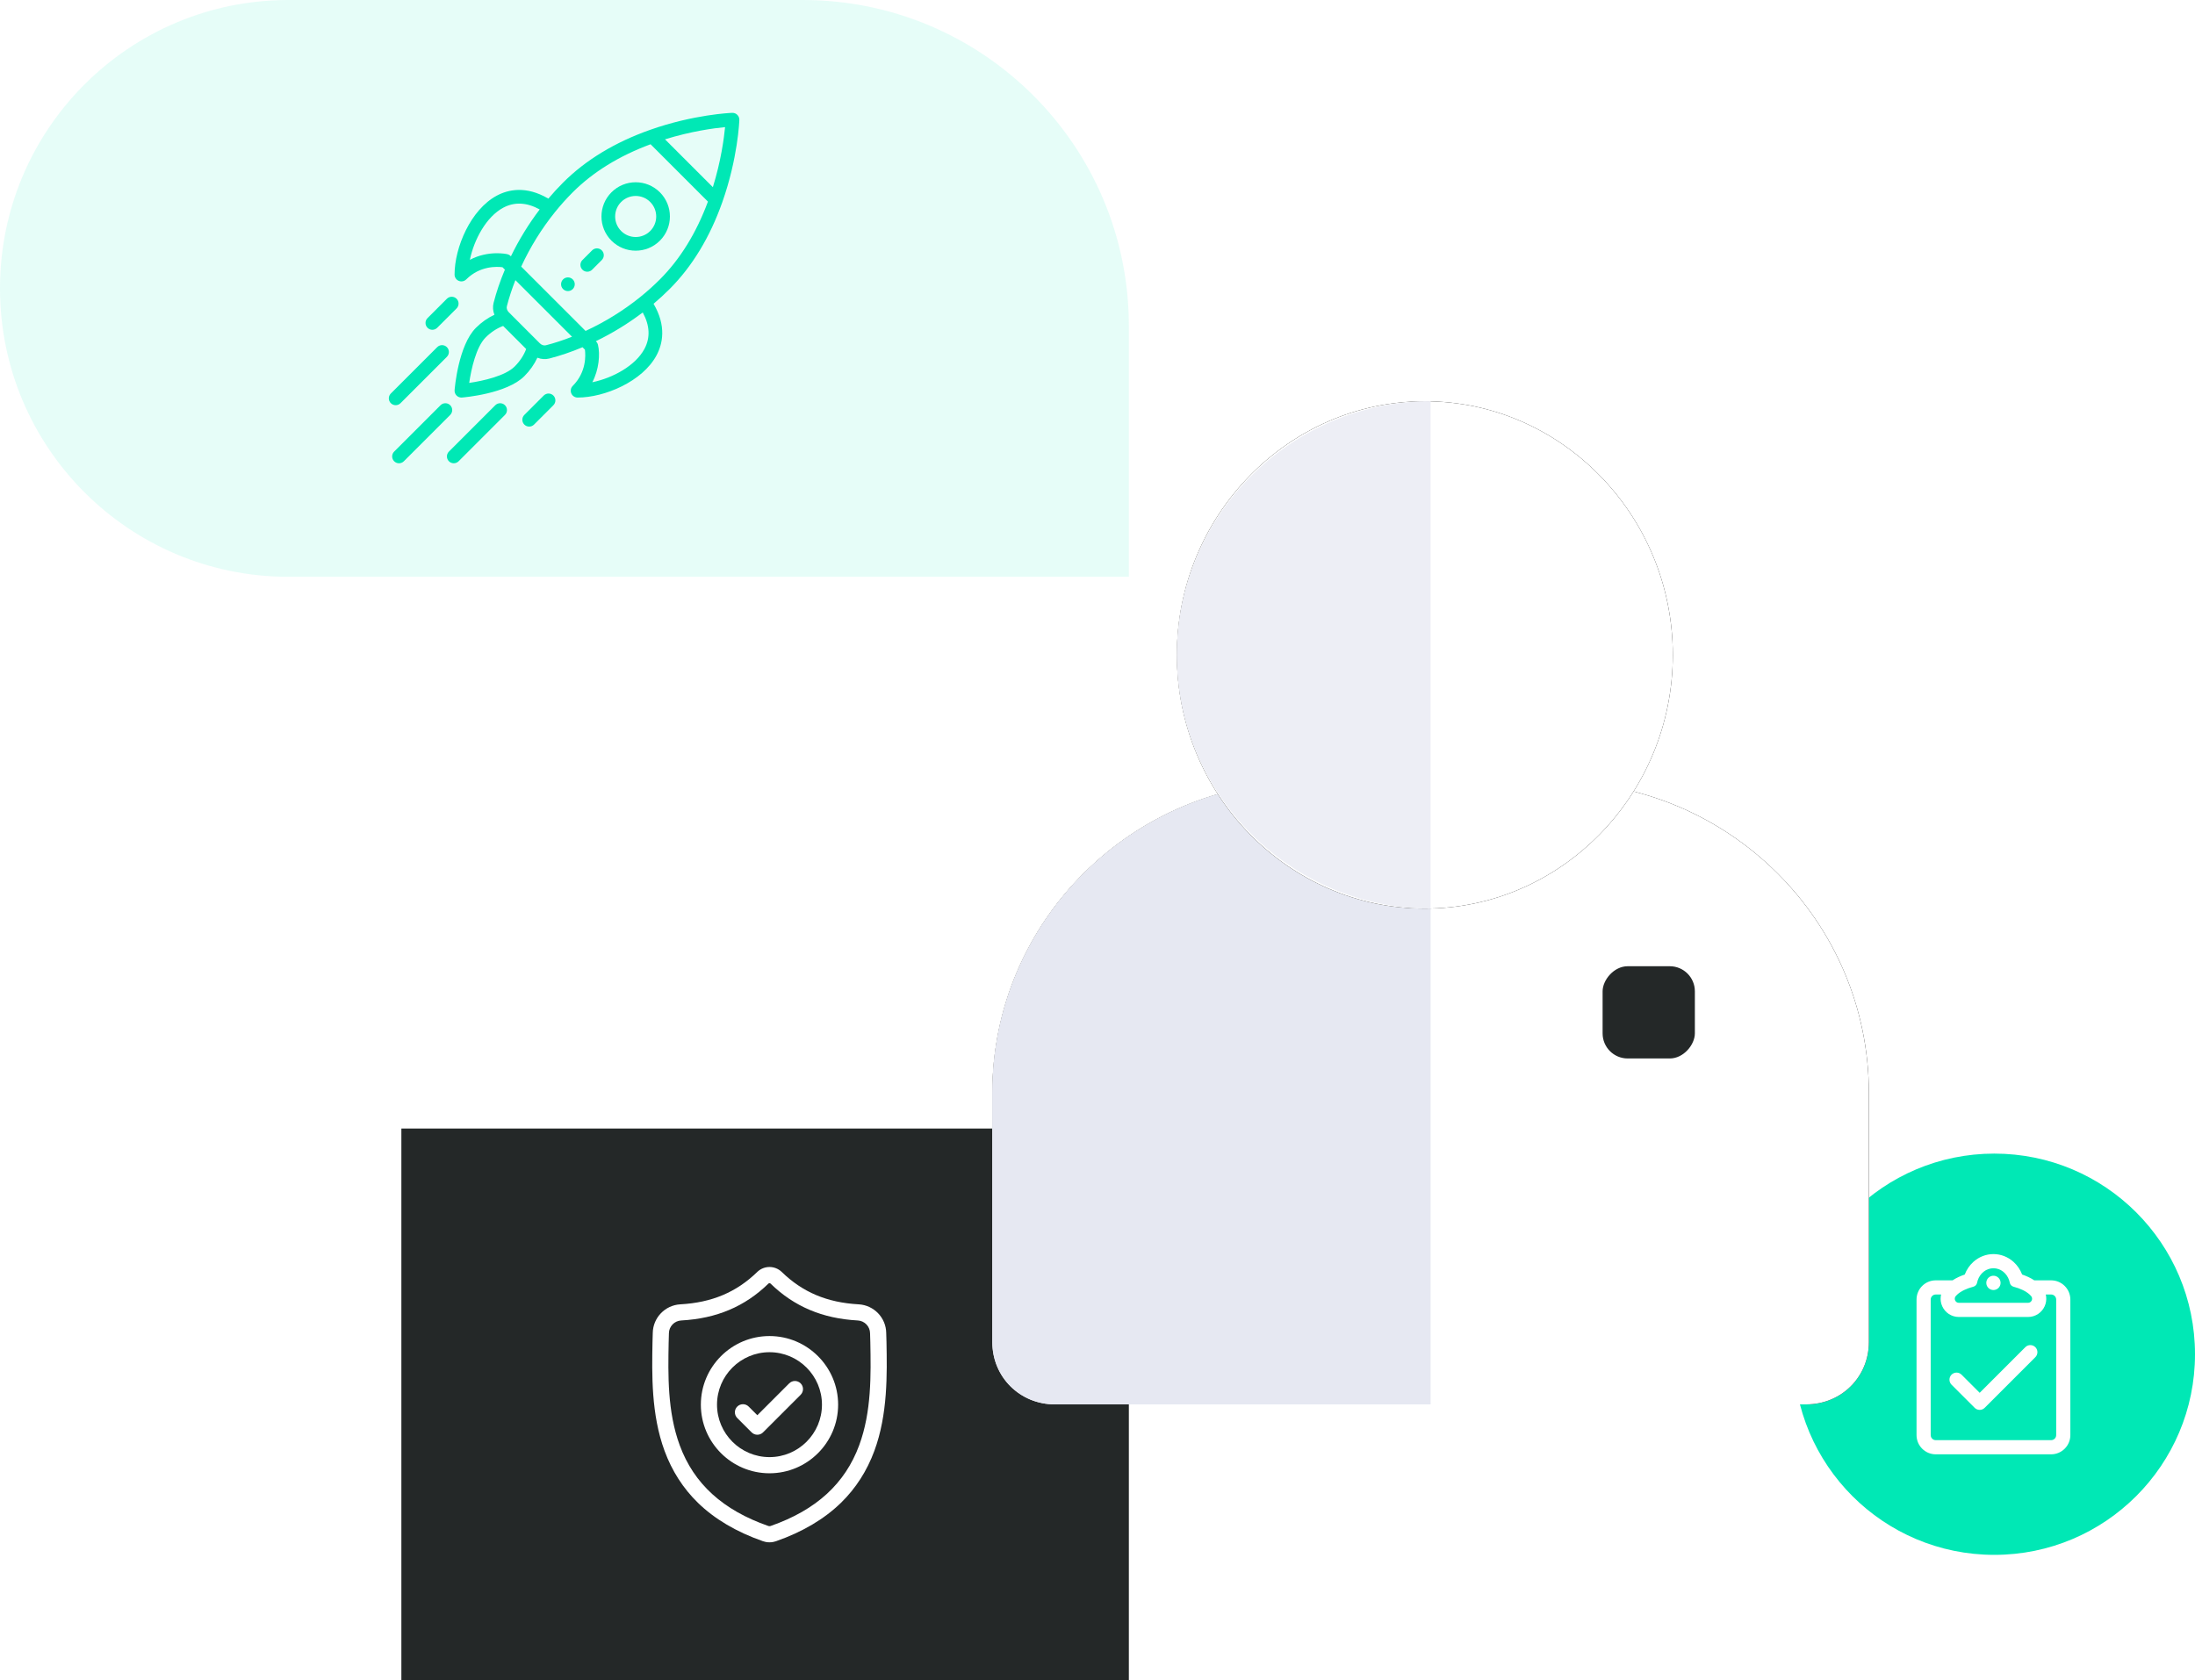 <svg xmlns="http://www.w3.org/2000/svg" xmlns:xlink="http://www.w3.org/1999/xlink" width="175px" height="134px" viewBox="0 0 175 134"><title>Group 7</title><defs><path d="M124.041,62.345 L104.074,62.345 C90.297,62.345 79.115,73.468 79.115,87.172 L79.115,107.034 C79.115,109.816 81.311,112 84.107,112 L144.008,112 C146.804,112 149,109.816 149,107.034 L149,87.172 C149,73.468 137.818,62.345 124.041,62.345 Z" id="path-1"></path><filter x="-42.9%" y="-60.4%" width="185.9%" height="220.8%" filterUnits="objectBoundingBox" id="filter-2"><feGaussianBlur stdDeviation="10"></feGaussianBlur></filter><path d="M113.598,32 C102.724,32 93.828,41.104 93.828,52.23 C93.828,63.356 102.724,72.46 113.598,72.46 C124.471,72.46 133.368,63.356 133.368,52.23 C133.368,41.104 124.471,32 113.598,32 Z" id="path-3"></path><filter x="-75.9%" y="-74.1%" width="251.7%" height="248.3%" filterUnits="objectBoundingBox" id="filter-4"><feGaussianBlur stdDeviation="10"></feGaussianBlur></filter></defs><g id="Page-1" stroke="none" stroke-width="1" fill="none" fill-rule="evenodd"><g id="Staking-2-Copy" transform="translate(-343, -2906)"><g id="Group-7" transform="translate(343, 2906)"><g id="Group-11" transform="translate(143, 92)"><g id="Group-6" fill="#00E8B5"><circle id="Oval" cx="16" cy="16" r="16"></circle></g><g id="clipboard-verification-outlined-sign" transform="translate(9.778, 8)" fill="#FFFFFF" fill-rule="nonzero"><path d="M9.412,2.107 C9.098,1.901 8.756,1.752 8.44,1.644 C8.293,1.256 8.057,0.908 7.754,0.635 C7.308,0.234 6.74,0.013 6.152,0.013 C5.565,0.013 4.997,0.234 4.551,0.635 C4.248,0.908 4.012,1.256 3.865,1.644 C3.549,1.752 3.207,1.901 2.893,2.107 L1.553,2.107 C0.708,2.107 0.021,2.794 0.021,3.639 L0.021,14.449 C0.021,15.295 0.708,15.982 1.553,15.982 L10.751,15.982 C11.596,15.982 12.284,15.295 12.284,14.449 L12.284,3.639 C12.284,2.794 11.596,2.107 10.751,2.107 L9.412,2.107 Z M4.847,2.303 C4.86,2.235 4.877,2.17 4.898,2.107 C5.084,1.544 5.576,1.142 6.152,1.142 C6.729,1.142 7.22,1.544 7.407,2.107 C7.428,2.17 7.445,2.235 7.458,2.303 C7.488,2.456 7.605,2.576 7.756,2.616 C8.303,2.76 8.749,2.976 9.034,3.236 C9.079,3.277 9.12,3.319 9.157,3.362 C9.337,3.574 9.188,3.9 8.91,3.9 L3.395,3.9 C3.117,3.9 2.968,3.574 3.148,3.362 C3.185,3.319 3.226,3.277 3.271,3.236 C3.555,2.976 4.002,2.76 4.549,2.616 C4.7,2.576 4.817,2.456 4.847,2.303 Z M11.155,3.639 L11.155,14.449 C11.155,14.672 10.974,14.853 10.751,14.853 L1.553,14.853 C1.331,14.853 1.15,14.672 1.15,14.449 L1.15,3.639 C1.15,3.416 1.331,3.236 1.553,3.236 L1.98,3.236 C1.966,3.292 1.956,3.349 1.95,3.406 C1.919,3.672 1.962,3.941 2.075,4.185 C2.187,4.428 2.364,4.635 2.585,4.784 C2.824,4.944 3.104,5.029 3.395,5.029 L8.91,5.029 C9.201,5.029 9.481,4.944 9.72,4.784 C9.941,4.635 10.118,4.428 10.23,4.185 C10.343,3.941 10.386,3.672 10.355,3.406 C10.349,3.349 10.338,3.292 10.325,3.236 L10.751,3.236 C10.974,3.236 11.155,3.416 11.155,3.639 Z" id="Shape"></path><path d="M6.152,2.88 C6.467,2.88 6.722,2.625 6.722,2.31 C6.722,2.238 6.709,2.17 6.685,2.107 C6.603,1.892 6.395,1.74 6.152,1.74 C5.91,1.74 5.702,1.892 5.62,2.107 C5.596,2.17 5.583,2.238 5.583,2.31 C5.583,2.625 5.838,2.88 6.152,2.88 Z" id="Path"></path><path d="M8.695,7.436 L5.055,11.076 L3.61,9.63 C3.389,9.41 3.032,9.41 2.811,9.63 C2.591,9.851 2.591,10.208 2.811,10.429 L4.656,12.274 C4.762,12.379 4.906,12.439 5.055,12.439 C5.205,12.439 5.349,12.379 5.454,12.274 L9.493,8.235 C9.714,8.014 9.714,7.657 9.493,7.436 C9.273,7.216 8.915,7.216 8.695,7.436 Z" id="Path"></path></g></g><rect id="Rectangle-Copy-13" fill="#242828" x="32" y="90" width="58" height="44"></rect><path d="M26,0 L67,0 C79.703,-2.33342044e-15 90,10.297 90,23 C90,35.703 79.703,46 67,46 L0,46 L0,46 L0,26 C-5.31123343e-15,11.641 11.641,-9.1493405e-16 26,0 Z" id="Rectangle-Copy-12" fill="#00E8B5" opacity="0.1" transform="translate(45, 23) scale(-1, 1) translate(-45, -23) "></path><g id="Path" transform="translate(114.057, 87.172) scale(-1, 1) translate(-114.057, -87.172) "><use fill="black" fill-opacity="1" filter="url(#filter-2)" xlink:href="#path-1"></use><use fill="#FFFFFF" fill-rule="evenodd" xlink:href="#path-1"></use></g><path d="M114.057,87.172 L114.057,107.034 C114.057,109.816 111.861,112 109.066,112 L79.115,112 L79.115,62.345 L89.099,62.345 C102.876,62.345 114.057,73.468 114.057,87.172 Z" id="Path" fill="#E6E8F2" fill-rule="nonzero" transform="translate(96.586, 87.172) scale(-1, 1) translate(-96.586, -87.172) "></path><g id="Path" transform="translate(113.598, 52.23) scale(-1, 1) translate(-113.598, -52.23) "><use fill="black" fill-opacity="1" filter="url(#filter-4)" xlink:href="#path-3"></use><use fill="#FFFFFF" fill-rule="evenodd" xlink:href="#path-3"></use></g><path d="M114.057,52.23 C114.057,63.356 104.954,72.46 93.828,72.46 L93.828,32 C104.954,32 114.057,41.104 114.057,52.23 Z" id="Path" fill="#EDEEF5" fill-rule="nonzero" transform="translate(103.943, 52.23) scale(-1, 1) translate(-103.943, -52.23) "></path><rect id="Rectangle" fill="#242828" transform="translate(131.448, 80.736) scale(-1, 1) translate(-131.448, -80.736) " x="127.77" y="77.057" width="7.356" height="7.356" rx="2"></rect><g id="shield" transform="translate(52, 101)" fill="#FFFFFF" fill-rule="nonzero"><path d="M18.676,6 L18.675,5.983 C18.666,5.772 18.659,5.549 18.655,5.301 C18.638,4.09 17.675,3.089 16.464,3.021 C13.94,2.88 11.987,2.057 10.318,0.431 L10.304,0.417 C9.76,-0.082 8.939,-0.082 8.394,0.417 L8.38,0.431 C6.711,2.057 4.758,2.88 2.234,3.021 C1.023,3.089 0.061,4.09 0.043,5.301 C0.039,5.548 0.032,5.771 0.023,5.983 L0.022,6.023 C-0.027,8.597 -0.088,11.801 0.984,14.709 C1.573,16.308 2.466,17.698 3.636,18.841 C4.97,20.142 6.716,21.175 8.827,21.911 C8.896,21.935 8.967,21.955 9.04,21.969 C9.143,21.99 9.246,22 9.349,22 C9.452,22 9.556,21.99 9.658,21.969 C9.731,21.955 9.803,21.935 9.872,21.911 C11.98,21.174 13.725,20.14 15.057,18.839 C16.227,17.696 17.12,16.306 17.71,14.706 C18.786,11.789 18.725,8.58 18.676,6 Z M16.501,14.26 C15.371,17.325 13.063,19.43 9.446,20.695 C9.434,20.699 9.42,20.703 9.406,20.706 C9.368,20.713 9.33,20.713 9.292,20.706 C9.278,20.703 9.264,20.699 9.252,20.695 C5.631,19.432 3.322,17.329 2.193,14.264 C1.205,11.583 1.261,8.642 1.31,6.048 L1.311,6.033 C1.321,5.81 1.327,5.577 1.331,5.32 C1.339,4.783 1.767,4.338 2.306,4.308 C3.734,4.228 4.989,3.952 6.143,3.464 C7.294,2.976 8.317,2.289 9.269,1.363 C9.318,1.322 9.381,1.322 9.429,1.363 C10.381,2.289 11.404,2.976 12.556,3.464 C13.709,3.952 14.964,4.228 16.393,4.308 C16.931,4.338 17.359,4.783 17.367,5.32 C17.371,5.578 17.378,5.812 17.388,6.033 C17.437,8.631 17.492,11.574 16.501,14.26 Z" id="Shape"></path><path d="M9.349,5.55 C6.331,5.55 3.877,8.005 3.877,11.022 C3.877,14.039 6.331,16.494 9.349,16.494 C12.366,16.494 14.821,14.039 14.821,11.022 C14.821,8.005 12.366,5.55 9.349,5.55 Z M9.349,15.205 C7.042,15.205 5.165,13.329 5.165,11.022 C5.165,8.715 7.042,6.838 9.349,6.838 C11.656,6.838 13.532,8.715 13.532,11.022 C13.532,13.329 11.656,15.205 9.349,15.205 Z" id="Shape"></path><path d="M10.921,9.323 L8.38,11.865 L7.69,11.175 C7.438,10.923 7.03,10.923 6.779,11.175 C6.527,11.426 6.527,11.834 6.779,12.086 L7.924,13.231 C8.05,13.357 8.215,13.42 8.38,13.42 C8.545,13.42 8.71,13.357 8.835,13.231 L11.833,10.234 C12.084,9.982 12.084,9.574 11.833,9.323 C11.581,9.071 11.173,9.071 10.921,9.323 Z" id="Path"></path></g><g id="startup" transform="translate(31, 9)" fill="#00E8B5" fill-rule="nonzero"><path d="M14.664,13.282 C14.45,13.069 14.105,13.069 13.891,13.282 C13.679,13.495 13.679,13.841 13.891,14.054 C14.105,14.267 14.45,14.267 14.664,14.054 C14.877,13.841 14.877,13.495 14.664,13.282 Z" id="Path"></path><path d="M21.61,6.335 C20.544,5.269 18.817,5.269 17.751,6.335 C16.687,7.399 16.687,9.13 17.751,10.195 C18.815,11.258 20.546,11.259 21.61,10.195 C22.677,9.128 22.677,7.402 21.61,6.335 Z M20.838,9.423 C20.2,10.061 19.161,10.061 18.523,9.423 C17.885,8.784 17.884,7.745 18.523,7.107 C19.163,6.467 20.199,6.467 20.838,7.107 C21.478,7.747 21.478,8.783 20.838,9.423 Z" id="Shape"></path><path d="M27.785,0.16 C27.678,0.053 27.532,-0.005 27.38,0 C27.257,0.005 24.318,0.123 20.825,1.357 C18.026,2.346 15.693,3.761 13.891,5.563 C13.487,5.967 13.094,6.395 12.718,6.84 C10.936,5.791 9.508,6.12 8.606,6.603 C6.527,7.715 5.241,10.736 5.241,12.896 C5.241,13.117 5.374,13.316 5.578,13.4 C5.645,13.428 5.716,13.442 5.787,13.442 C5.929,13.442 6.068,13.386 6.173,13.282 C7.269,12.186 8.621,12.254 9.063,12.312 L9.254,12.503 C8.877,13.399 8.574,14.289 8.352,15.154 C8.272,15.468 8.299,15.799 8.418,16.102 C7.893,16.345 7.386,16.7 6.944,17.142 C5.539,18.547 5.254,21.971 5.243,22.116 C5.23,22.275 5.288,22.432 5.401,22.545 C5.504,22.647 5.643,22.705 5.787,22.705 C5.801,22.705 5.815,22.704 5.83,22.703 C5.975,22.692 9.399,22.406 10.804,21.001 C11.245,20.56 11.601,20.053 11.843,19.528 C12.164,19.654 12.494,19.669 12.791,19.593 C13.657,19.371 14.547,19.068 15.442,18.692 L15.633,18.883 C15.691,19.325 15.76,20.677 14.664,21.773 C14.508,21.929 14.461,22.164 14.545,22.368 C14.63,22.572 14.829,22.705 15.05,22.705 C17.21,22.705 20.23,21.418 21.342,19.34 C21.826,18.437 22.154,17.009 21.106,15.227 C21.55,14.851 21.979,14.458 22.383,14.054 C24.185,12.252 25.6,9.919 26.588,7.12 C27.823,3.627 27.941,0.689 27.945,0.565 C27.95,0.414 27.893,0.267 27.785,0.16 Z M6.461,11.722 C6.8,10.081 7.785,8.28 9.121,7.565 C10.014,7.088 10.99,7.134 12.028,7.702 C11.144,8.865 10.375,10.118 9.734,11.44 C9.726,11.435 9.628,11.312 9.445,11.271 C9.37,11.254 7.926,10.943 6.461,11.722 Z M10.032,20.229 C9.281,20.98 7.521,21.376 6.408,21.537 C6.57,20.424 6.966,18.664 7.716,17.914 C8.136,17.493 8.624,17.175 9.114,16.995 L10.95,18.832 C10.771,19.322 10.452,19.809 10.032,20.229 Z M12.52,18.536 C12.362,18.576 12.179,18.517 12.043,18.381 C11.337,17.675 11.061,17.399 10.974,17.312 C10.815,17.153 10.426,16.763 9.565,15.902 C9.429,15.766 9.369,15.583 9.41,15.425 C9.584,14.745 9.813,14.046 10.091,13.341 L14.605,17.854 C13.899,18.133 13.201,18.361 12.52,18.536 Z M20.38,18.824 C19.665,20.161 17.865,21.145 16.224,21.484 C16.747,20.5 16.862,19.247 16.671,18.487 C16.627,18.31 16.512,18.222 16.505,18.211 C17.828,17.57 19.08,16.802 20.243,15.918 C20.811,16.956 20.858,17.932 20.38,18.824 Z M21.611,13.282 C21.119,13.774 20.589,14.249 20.037,14.694 C18.708,15.764 17.246,16.67 15.686,17.392 L10.554,12.26 C11.275,10.7 12.181,9.237 13.251,7.909 C13.697,7.356 14.172,6.826 14.663,6.335 C16.28,4.718 18.367,3.431 20.868,2.504 L25.441,7.078 C24.515,9.578 23.228,11.665 21.611,13.282 Z M25.834,5.927 L22.019,2.112 C24.097,1.466 25.905,1.224 26.808,1.138 C26.721,2.04 26.479,3.848 25.834,5.927 Z" id="Shape"></path><path d="M13.12,22.545 C12.906,22.331 12.561,22.332 12.348,22.545 L10.804,24.089 C10.591,24.302 10.591,24.648 10.804,24.861 C11.018,25.074 11.363,25.074 11.576,24.861 L13.12,23.316 C13.333,23.103 13.333,22.758 13.12,22.545 Z" id="Path"></path><path d="M5.401,14.826 C5.188,14.613 4.842,14.613 4.629,14.826 L3.085,16.369 C2.872,16.582 2.872,16.928 3.085,17.141 C3.298,17.354 3.643,17.354 3.857,17.141 L5.401,15.598 C5.614,15.385 5.614,15.039 5.401,14.826 Z" id="Path"></path><path d="M9.26,23.317 C9.047,23.104 8.702,23.104 8.488,23.317 L4.791,27.014 C4.578,27.227 4.578,27.572 4.791,27.786 C5.004,27.999 5.35,27.999 5.563,27.786 L9.26,24.089 C9.473,23.876 9.473,23.53 9.26,23.317 Z" id="Path"></path><path d="M4.894,23.317 C4.681,23.104 4.335,23.104 4.122,23.317 L0.425,27.014 C0.212,27.227 0.212,27.572 0.425,27.786 C0.638,27.999 0.983,27.999 1.197,27.786 L4.894,24.089 C5.107,23.876 5.107,23.53 4.894,23.317 Z" id="Path"></path><path d="M4.629,18.685 C4.415,18.472 4.07,18.472 3.857,18.685 L0.16,22.382 C-0.053,22.596 -0.053,22.941 0.16,23.154 C0.373,23.368 0.719,23.368 0.932,23.154 L4.629,19.457 C4.842,19.244 4.842,18.898 4.629,18.685 Z" id="Path"></path><path d="M16.979,10.966 C16.766,10.753 16.42,10.753 16.207,10.966 L15.435,11.738 C15.222,11.951 15.222,12.297 15.435,12.51 C15.649,12.723 15.994,12.723 16.207,12.51 L16.979,11.738 C17.192,11.525 17.192,11.18 16.979,10.966 Z" id="Path"></path></g></g></g></g></svg>